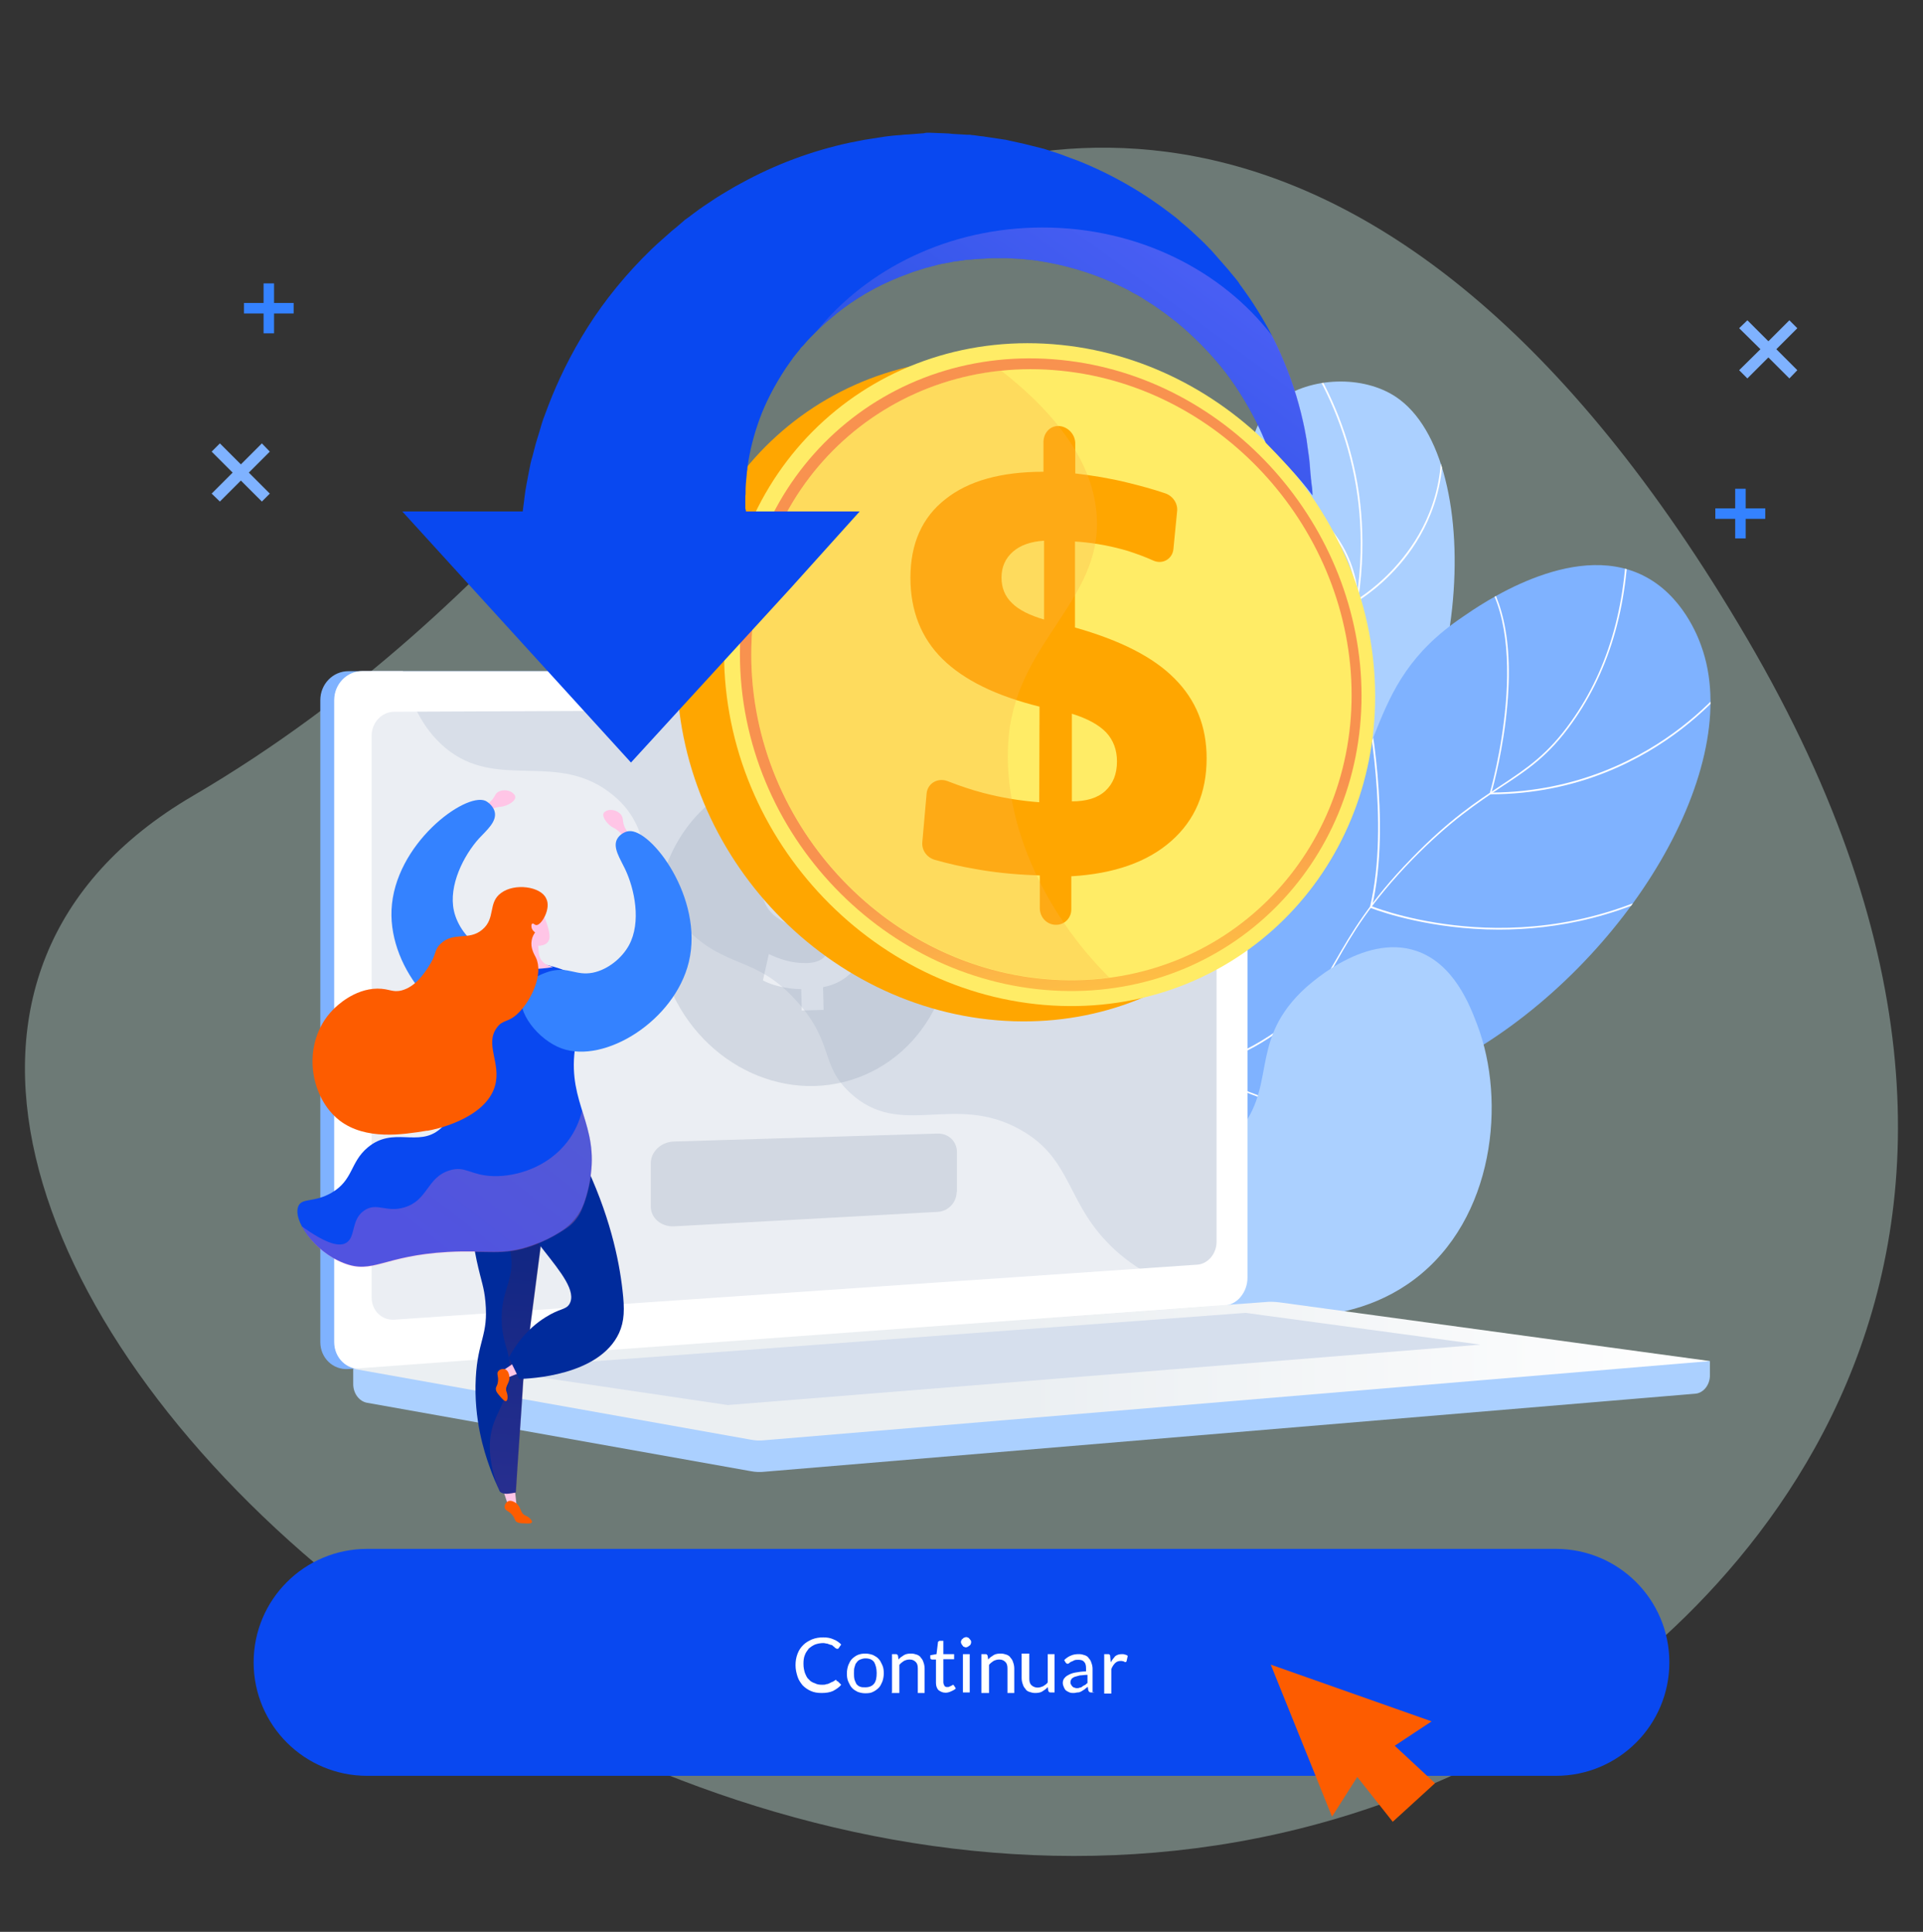 <?xml version="1.0" encoding="utf-8"?>
<!-- Generator: Adobe Illustrator 24.2.1, SVG Export Plug-In . SVG Version: 6.00 Build 0)  -->
<svg version="1.1" id="Capa_1" xmlns="http://www.w3.org/2000/svg" xmlns:xlink="http://www.w3.org/1999/xlink" x="0px" y="0px"
	 viewBox="0 0 677.8 681" style="enable-background:new 0 0 677.8 681;" xml:space="preserve">
<rect x="0" y="0" width="677.8" height="681" fill="#333333" stroke="none"/>
<style type="text/css">
	.st0{opacity:0.4;fill:#C3E5D9;enable-background:new    ;}
	.st1{fill:#3482FF;}
	.st2{fill:#7FB2FF;}
	.st3{fill:#0948F0;}
	.st4{fill:#FFFFFF;}
	.st5{fill:#FD5C00;}
	.st6{clip-path:url(#SVGID_2_);}
	.st7{clip-path:url(#SVGID_4_);}
	.st8{fill:#ABD0FF;}
	.st9{fill:#D8DEE8;}
	.st10{opacity:0.48;fill:#FFFFFF;}
	.st11{fill:url(#SVGID_5_);}
	.st12{fill:#D6DFED;}
	.st13{opacity:0.3;fill:#97A6B7;}
	.st14{fill:#FFA600;}
	.st15{fill:#FFEC66;}
	.st16{fill:url(#SVGID_6_);}
	.st17{opacity:0.3;fill:#FCB148;}
	.st18{opacity:0.4;fill:url(#SVGID_7_);}
	.st19{fill:#FFC5E6;}
	.st20{fill:#002B9C;}
	.st21{opacity:0.3;fill:url(#SVGID_8_);}
	.st22{opacity:0.3;fill:url(#SVGID_9_);}
</style>
<path class="st0" d="M67.9,280.6c118-69.1,168.7-168.4,225.5-201.7C350.3,45.6,486,3.4,615.9,225.3
	c129.9,221.9-11.7,348.5-74.2,385.1C248.8,782-141.1,403,67.9,280.6z"/>
<g>
	<polygon class="st1" points="622.2,179.2 615.3,179.2 615.3,172.3 611.6,172.3 611.6,179.2 604.6,179.2 604.6,182.9 611.6,182.9 
		611.6,189.8 615.3,189.8 615.3,182.9 622.2,182.9 	"/>
	<polygon class="st2" points="633.5,115.7 630.7,112.9 623.3,120.3 615.9,112.9 613,115.7 620.5,123.1 613,130.5 615.9,133.4 
		623.3,126 630.7,133.4 633.5,130.5 626.1,123.1 	"/>
</g>
<g>
	<polygon class="st1" points="86,110.5 92.9,110.5 92.9,117.5 96.6,117.5 96.6,110.5 103.5,110.5 103.5,106.8 96.6,106.8 96.6,99.9 
		92.9,99.9 92.9,106.8 86,106.8 	"/>
	<polygon class="st2" points="74.6,174 77.5,176.8 84.9,169.4 92.3,176.8 95.1,174 87.7,166.6 95.1,159.2 92.3,156.3 84.9,163.7 
		77.5,156.3 74.6,159.2 82,166.6 	"/>
</g>
<g>
	<path class="st3" d="M548.4,626h-419c-22.1,0-40-17.9-40-40v0c0-22.1,17.9-40,40-40h419c22.1,0,40,17.9,40,40v0
		C588.4,608.1,570.5,626,548.4,626z"/>
	<path class="st4" d="M295,592.6c0.2,0,0.2,0,0.4,0.2l1.1,1.1c-0.7,0.9-1.8,1.6-2.9,2.2c-1.1,0.5-2.5,0.7-4,0.7
		c-1.4,0-2.7-0.2-3.8-0.7c-1.1-0.5-2-1.1-2.9-2c-0.7-0.9-1.4-1.8-1.8-3.1c-0.4-1.3-0.7-2.5-0.7-4c0-1.4,0.2-2.7,0.7-4
		c0.5-1.3,1.1-2.2,2-3.1c0.9-0.9,1.8-1.4,3.1-2c1.3-0.5,2.5-0.7,4-0.7c1.4,0,2.5,0.2,3.6,0.7c1.1,0.4,2,1.1,2.7,1.8l-0.9,1.3
		l-0.2,0.2c0,0-0.2,0-0.4,0c-0.2,0-0.2,0-0.4-0.2c-0.2,0-0.4-0.2-0.5-0.4c-0.2-0.2-0.4-0.2-0.5-0.4c-0.2-0.2-0.5-0.4-0.9-0.4
		c-0.4-0.2-0.7-0.2-1.1-0.4c-0.4,0-0.9-0.2-1.4-0.2c-1.1,0-2,0.2-2.9,0.5c-0.9,0.4-1.6,0.9-2.2,1.4c-0.5,0.7-1.1,1.4-1.4,2.3
		c-0.4,0.9-0.5,2-0.5,3.1c0,1.3,0.2,2.2,0.5,3.2c0.4,0.9,0.7,1.8,1.4,2.3c0.5,0.7,1.3,1.1,2.2,1.4c0.7,0.4,1.6,0.5,2.5,0.5
		c0.5,0,1.1,0,1.4-0.2c0.5,0,0.9-0.2,1.3-0.4c0.4-0.2,0.7-0.4,1.1-0.5c0.4-0.2,0.7-0.5,1.1-0.7C294.9,592.6,294.9,592.6,295,592.6z
		 M305,582.9c0.9,0,1.8,0.2,2.7,0.5c0.7,0.4,1.4,0.7,2,1.4c0.5,0.5,0.9,1.3,1.3,2.2c0.4,0.9,0.5,1.8,0.5,2.9s-0.2,2-0.5,2.9
		c-0.4,0.9-0.7,1.6-1.3,2.2c-0.5,0.5-1.3,1.1-2,1.4c-0.7,0.4-1.6,0.5-2.7,0.5s-1.8-0.2-2.7-0.5c-0.7-0.4-1.4-0.7-2-1.4
		c-0.5-0.5-0.9-1.3-1.3-2.2c-0.4-0.9-0.5-1.8-0.5-2.9s0.2-2,0.5-2.9c0.4-0.9,0.7-1.6,1.3-2.2c0.5-0.5,1.3-1.1,2-1.4
		C303,583.1,303.9,582.9,305,582.9z M305,594.8c1.3,0,2.4-0.4,3.1-1.3c0.7-0.9,0.9-2.2,0.9-3.8c0-1.6-0.4-2.9-0.9-3.8
		c-0.7-0.9-1.6-1.3-3.1-1.3c-0.7,0-1.3,0.2-1.8,0.4c-0.5,0.2-0.9,0.5-1.3,1.1c-0.4,0.4-0.5,0.9-0.7,1.6c-0.2,0.5-0.2,1.3-0.2,2.2
		c0,0.7,0,1.4,0.2,2.2c0.2,0.5,0.4,1.1,0.7,1.6c0.4,0.4,0.7,0.7,1.3,0.9C303.7,594.8,304.3,594.8,305,594.8z M314.4,596.6v-13.5h1.4
		c0.4,0,0.5,0.2,0.7,0.5l0.2,1.4c0.5-0.7,1.3-1.1,2-1.6c0.7-0.4,1.6-0.5,2.5-0.5c0.7,0,1.4,0.2,2,0.4c0.5,0.2,1.1,0.5,1.4,1.1
		c0.4,0.4,0.7,0.9,0.9,1.6c0.2,0.5,0.4,1.3,0.4,2.2v8.6h-2.4v-8.6c0-1.1-0.2-1.8-0.7-2.3c-0.5-0.5-1.1-0.9-2.2-0.9
		c-0.7,0-1.4,0.2-2,0.5c-0.5,0.4-1.1,0.7-1.6,1.4v9.9h-2.7V596.6z M333.3,596.7c-1.1,0-1.8-0.4-2.5-0.9c-0.5-0.5-0.9-1.4-0.9-2.5
		V585h-1.4c-0.2,0-0.2,0-0.4-0.2c-0.2,0-0.2-0.2-0.2-0.4v-0.9l2.2-0.4l0.5-4.1c0-0.2,0-0.2,0.2-0.4c0.2,0,0.2-0.2,0.4-0.2h1.3v4.7
		h3.8v1.8h-3.8v8.1c0,0.5,0.2,0.9,0.4,1.3c0.4,0.4,0.5,0.4,1.1,0.4c0.2,0,0.5,0,0.7-0.2c0.2,0,0.4-0.2,0.5-0.2
		c0.2,0,0.2-0.2,0.4-0.2c0.2,0,0.2-0.2,0.2-0.2c0.2,0,0.2,0,0.4,0.2l0.7,1.1c-0.4,0.4-0.9,0.7-1.4,0.9
		C334.5,596.6,333.8,596.7,333.3,596.7z M341.8,583.1v13.5h-2.4v-13.5H341.8z M342.3,578.9c0,0.2,0,0.4-0.2,0.7
		c0,0.2-0.2,0.4-0.4,0.5c-0.2,0.2-0.4,0.2-0.5,0.4c-0.2,0-0.4,0.2-0.7,0.2c-0.2,0-0.4,0-0.7-0.2c-0.2,0-0.4-0.2-0.5-0.4
		c-0.2-0.2-0.2-0.4-0.4-0.5c0-0.2-0.2-0.4-0.2-0.7c0-0.4,0-0.4,0.2-0.7c0-0.2,0.2-0.4,0.4-0.5c0.2-0.2,0.4-0.4,0.5-0.4
		c0.2,0,0.4-0.2,0.7-0.2c0.2,0,0.4,0,0.7,0.2c0.2,0,0.4,0.2,0.5,0.4c0.2,0.2,0.4,0.4,0.4,0.5C342.3,578.4,342.3,578.6,342.3,578.9z
		 M345.9,596.6v-13.5h1.5c0.4,0,0.5,0.2,0.7,0.5l0.2,1.4c0.5-0.7,1.3-1.1,2-1.6c0.7-0.4,1.6-0.5,2.5-0.5c0.7,0,1.4,0.2,2,0.4
		c0.5,0.2,1.1,0.5,1.4,1.1c0.4,0.4,0.7,0.9,0.9,1.6c0.2,0.5,0.4,1.3,0.4,2.2v8.6h-2.4v-8.6c0-1.1-0.2-1.8-0.7-2.3
		c-0.5-0.5-1.1-0.9-2.2-0.9c-0.7,0-1.4,0.2-2,0.5c-0.5,0.4-1.1,0.7-1.6,1.4v9.9h-2.7V596.6z M362.8,583.1v8.6c0,1.1,0.2,1.8,0.7,2.3
		c0.5,0.5,1.3,0.9,2.2,0.9c0.7,0,1.3-0.2,2-0.5c0.5-0.4,1.3-0.7,1.6-1.4v-9.9h2.4v13.5h-1.5c-0.4,0-0.5-0.2-0.7-0.5l-0.2-1.4
		c-0.5,0.7-1.3,1.1-2,1.6c-0.7,0.4-1.6,0.5-2.5,0.5c-0.7,0-1.4-0.2-2-0.4s-1.1-0.5-1.4-1.1c-0.4-0.4-0.7-0.9-0.9-1.6
		c-0.2-0.5-0.4-1.3-0.4-2.2v-8.6h2.7V583.1z M385.6,596.6h-1.1c-0.2,0-0.4,0-0.5-0.2c-0.2,0-0.2-0.2-0.4-0.5l-0.2-1.3
		c-0.4,0.4-0.7,0.5-1.1,0.9c-0.4,0.2-0.7,0.5-1.1,0.7c-0.4,0.2-0.7,0.4-1.3,0.4c-0.4,0-0.9,0.2-1.4,0.2c-0.5,0-1.1,0-1.5-0.2
		c-0.5-0.2-0.9-0.4-1.3-0.7c-0.4-0.4-0.5-0.7-0.7-1.1c-0.2-0.5-0.4-0.9-0.4-1.6c0-0.5,0.2-1.1,0.4-1.4c0.4-0.5,0.7-0.9,1.5-1.3
		c0.7-0.4,1.4-0.7,2.5-0.9c1.1-0.2,2.4-0.4,3.8-0.4v-1.1c0-1.1-0.2-1.8-0.7-2.3c-0.4-0.5-1.1-0.7-2-0.7c-0.5,0-1.1,0-1.5,0.2
		c-0.4,0.2-0.7,0.4-1.1,0.5c-0.4,0.2-0.5,0.4-0.7,0.5c-0.2,0.2-0.4,0.2-0.5,0.2c-0.2,0-0.4,0-0.4-0.2c-0.2,0-0.2-0.2-0.4-0.4
		l-0.4-0.7c0.7-0.7,1.6-1.3,2.4-1.6c0.9-0.4,1.8-0.5,2.9-0.5c0.7,0,1.4,0.2,2,0.4c0.5,0.2,1.1,0.5,1.4,1.1c0.4,0.4,0.7,0.9,0.9,1.6
		c0.2,0.5,0.4,1.3,0.4,2v8.5H385.6z M379.5,595.1c0.4,0,0.7,0,1.1-0.2c0.4,0,0.7-0.2,0.9-0.4c0.4-0.2,0.5-0.4,0.9-0.5
		c0.4-0.2,0.5-0.5,0.9-0.7v-2.9c-1.1,0-2,0.2-2.7,0.2c-0.7,0.2-1.5,0.4-1.8,0.5c-0.5,0.2-0.9,0.5-1.1,0.7c-0.2,0.4-0.4,0.7-0.4,1.1
		c0,0.4,0,0.7,0.2,0.9c0.2,0.2,0.2,0.5,0.5,0.7c0.2,0.2,0.4,0.4,0.7,0.4C378.7,594.9,379.1,595.1,379.5,595.1z M389.2,596.6v-13.5
		h1.4c0.2,0,0.4,0,0.5,0.2c0.2,0.2,0.2,0.2,0.2,0.5l0.2,2.2c0.5-0.9,1.1-1.6,1.6-2.2c0.7-0.5,1.4-0.7,2.4-0.7c0.4,0,0.7,0,1.1,0.2
		c0.4,0,0.5,0.2,0.9,0.4l-0.4,1.8c0,0.2-0.2,0.4-0.4,0.4c-0.2,0-0.4,0-0.5-0.2c-0.2,0-0.5-0.2-1.1-0.2c-0.9,0-1.4,0.2-2,0.7
		c-0.5,0.5-1.1,1.3-1.4,2.2v8.6h-2.5V596.6z"/>
	<path class="st5" d="M447.9,586.8l21.6,53.6l8.9-14l12.5,15.8l14.9-13.6l-14.2-13.2l13-8.6L447.9,586.8z"/>
</g>
<g>
	<g>
		<g>
			<g>
				<defs>
					<path id="SVGID_1_" d="M400.7,409.3c-6.5-18-13.5-45.5-7.4-76.5c7-35.6,24.8-43.2,39.9-81.5c21.4-54.6-6-92.9,17.4-110.1
						c11.4-8.4,29.8-9,41.4-1.3c33,22,27.4,122.5-22.6,163.3c-22.6,18.4-42.9,17-59.6,40.4C395.1,364.3,397.1,391,400.7,409.3z"/>
				</defs>
				<use xlink:href="#SVGID_1_"  style="overflow:visible;fill:#ABD0FF;"/>
				<clipPath id="SVGID_2_">
					<use xlink:href="#SVGID_1_"  style="overflow:visible;"/>
				</clipPath>
				<g class="st6">
					<path class="st4" d="M395.6,363.8l-0.6-0.1c1.7-7.7,4.1-15.3,7.1-22.6c6.9-16.8,14.8-26.1,24.7-38c6.5-7.7,13.8-16.4,22.2-28.8
						c15.7-23.2,20.6-31.3,24.7-44.3c8.2-25.7,6.1-48.4,4.1-59.6c-2.8-16-8.7-31-17.4-44.8l0.5-0.3c8.8,13.9,14.7,29,17.5,45
						c2,11.3,4.1,34.1-4.1,59.9c-4.2,13-9,21.2-24.8,44.5c-8.4,12.4-15.8,21.2-22.3,28.9c-9.9,11.8-17.8,21.1-24.6,37.8
						C399.7,348.5,397.3,356.1,395.6,363.8z"/>
					<path class="st4" d="M478.2,212l0-0.5c-0.9-18.7-13.3-30.4-23.4-36.9c-11-7.1-22-9.8-22.1-9.8l0.1-0.6c0.1,0,11.2,2.8,22.3,9.9
						c10.2,6.6,22.5,18.2,23.7,36.9c1.9-1.2,10-6.6,17.1-16.2c7.5-10,15.4-26.8,10.7-49.8l0.6-0.1c4.7,23.2-3.3,40.2-10.8,50.3
						c-8.2,11-17.6,16.5-17.7,16.6L478.2,212z"/>
					<path class="st4" d="M475.5,272c-12.4,0-21.7-3.8-21.9-3.9l-0.2-0.1l0.1-0.2c4.2-18.5-0.4-31.9-5-39.8c-5-8.6-11-12.9-11.1-13
						l0.3-0.5c0.1,0,6.2,4.4,11.3,13.2c4.6,8,9.3,21.5,5.1,40c2.9,1.1,31.2,11.4,54.2-7.7l0.4,0.5C497.7,269.5,485.6,272,475.5,272z
						"/>
					<path class="st4" d="M454.9,307.9c-4.8,0-8.8-0.6-11.9-1.3c-8.9-2.1-13.5-6-13.6-6.1l-0.2-0.1l0.1-0.2
						c7.5-18.9-4.8-49-4.9-49.3l0.6-0.2c0.1,0.3,12.5,30.4,5,49.6c1.9,1.5,20,14.4,52.7,1.3l0.2,0.6
						C471.7,306.4,462.3,307.9,454.9,307.9z"/>
				</g>
			</g>
		</g>
		<g>
			<g>
				<defs>
					<path id="SVGID_3_" d="M343.2,448.6c-3.3-16.8-5.8-43.1,7.2-67.2c22.7-41.9,66.8-29.7,107.3-75.1c32.6-36.7,21.1-64,57.8-88.8
						c6.1-4.2,38.5-27,63.5-14.7c14.1,6.9,19.6,22,20.6,24.8c15.6,42.6-26.1,111.4-82.2,144c-32.3,18.8-43,13.3-100.2,35.8
						C383.7,420.7,358.7,437.2,343.2,448.6z"/>
				</defs>
				<use xlink:href="#SVGID_3_"  style="overflow:visible;fill:#7FB2FF;"/>
				<clipPath id="SVGID_4_">
					<use xlink:href="#SVGID_3_"  style="overflow:visible;"/>
				</clipPath>
				<g class="st7">
					<path class="st4" d="M338.9,469.1l-0.6-0.1c7.1-40.7,22.2-68.3,44.8-82.2c11.1-6.8,20-8.1,29.5-9.5c10.2-1.5,20.7-3,34.4-11.9
						c13.3-8.6,17.9-16.7,23.8-26.9c5.3-9.2,11.8-20.6,26.8-36c13.1-13.5,22.8-19.9,31.4-25.6c9.2-6.1,16.6-11,24.8-22.6
						c13.5-18.9,20.1-42.8,19.6-71.1l0.6,0c0.5,28.4-6.2,52.4-19.8,71.5c-8.3,11.7-15.7,16.6-25,22.7c-8.5,5.7-18.2,12.1-31.3,25.5
						c-14.9,15.3-21.5,26.7-26.7,35.9c-5.9,10.3-10.5,18.4-23.9,27.1c-13.8,9-24.4,10.5-34.7,12c-9.4,1.4-18.3,2.7-29.3,9.4
						C361,401.1,346,428.6,338.9,469.1z"/>
					<path class="st4" d="M525,280l0.1-0.4c0.2-0.6,16.5-57.2-4.9-79.7l0.4-0.4c6.2,6.6,13.2,20.4,10.7,48.8
						c-1.3,15.4-4.9,28.7-5.6,31.1c30.7-0.2,53.2-12.5,66.7-22.9c14.7-11.3,22.1-22.7,22.1-22.8l0.5,0.3c-0.1,0.1-7.5,11.6-22.3,23
						c-13.6,10.5-36.3,23-67.5,23L525,280z"/>
					<path class="st4" d="M528.3,327.7c-3.1,0-6-0.1-8.8-0.3c-21.5-1.4-36.3-7.3-36.5-7.4l-0.2-0.1l0.1-0.3
						c7.1-29.5-1.3-70.8-1.4-71.3l0.6-0.1c0.1,0.4,8.5,41.7,1.5,71.3c2,0.8,16.1,6,36.1,7.3c19.8,1.3,49.5-1.2,78.9-20.1l0.3,0.5
						C573.4,323.6,547.7,327.7,528.3,327.7z"/>
					<path class="st4" d="M503.1,396.7c-51.2,0-81.1-20.1-81.4-20.3l-0.3-0.2l0.2-0.3c21.3-27.8,11.2-72.3,11.1-72.7l0.6-0.1
						c0.1,0.4,10.2,44.9-11.1,73c3.3,2.1,36.7,22.7,91.4,19.8l0,0.6C510.1,396.6,506.6,396.7,503.1,396.7z"/>
				</g>
			</g>
		</g>
		<g>
			<g>
				<path class="st8" d="M321.8,448.9c9.2-7.1,24.2-17.3,44.7-25.3c36.4-14.2,53.5-7.1,68.6-23.1c15.6-16.6,4.7-32.1,23.4-50.7
					c1.6-1.6,21.7-21,40.7-14.6c13.3,4.5,18.9,19.2,21.5,26.1c10.2,26.8,6.1,68.4-22.2,89.7c-26.8,20.2-61.9,12.1-73,9.5
					c-19.5-4.7-24.4-12-44.2-16.2C357.1,439.1,335.7,444.1,321.8,448.9z"/>
			</g>
		</g>
	</g>
	<g>
		<g>
			<g>
				<path class="st8" d="M602.7,479.8l-478.2-4.1v12.2c0,3.3,2.1,6.1,4.9,6.6l135.2,24.1c1.6,0.3,3.2,0.4,4.9,0.2l328-27.5
					c2.9-0.2,5.2-3.1,5.2-6.5V479.8z"/>
				<g>
					<path class="st2" d="M426.7,460.2l-303.9,22.4c-5.4,0.4-9.9-3.9-9.9-9.5V246.8c0-5.6,4.4-10.2,9.9-10.2h303.9
						c4.5,0,8.1,4.1,8.1,9.2v204.6C434.8,455.5,431.2,459.9,426.7,460.2z"/>
					<path class="st4" d="M431.6,460.2l-303.9,22.4c-5.4,0.4-9.9-3.9-9.9-9.5V246.8c0-5.6,4.4-10.2,9.9-10.2h303.9
						c4.5,0,8.1,4.1,8.1,9.2v204.6C439.7,455.5,436.1,459.9,431.6,460.2z"/>
					<path class="st9" d="M422.1,445.8l-283.1,19.4c-4.4,0.3-8-3.2-8-7.8V259.3c0-4.6,3.6-8.4,8-8.4l283.1-1.2
						c3.7,0,6.7,3.4,6.7,7.6v180.5C428.8,441.9,425.8,445.5,422.1,445.8z"/>
					<path class="st4" d="M290.4,242.7c0,2.1-1.6,3.8-3.5,3.8c-1.9,0-3.5-1.7-3.5-3.8s1.6-3.8,3.5-3.8
						C288.8,238.9,290.4,240.6,290.4,242.7z"/>
					<path class="st10" d="M127.7,482.6l302.4-22.3l1.5-0.1c2.1-0.2,3.9-1.2,5.4-2.7c-21.8-1.2-35.3-8.9-44-16.9
						c-17.5-16-14.5-31.8-33.4-42.4c-23.5-13.1-42.1,3.5-59.9-12.9c-10.8-10-5.5-17.4-18.8-32.3c-14.8-16.5-24.4-10.9-39.2-25.8
						c-18.8-18.8-9.4-33.4-25.5-46.8c-19.6-16.3-40.8-1.2-59.4-16.9c-8-6.8-12.5-16.6-14.8-27h-14.2c-5.4,0-9.9,4.6-9.9,10.2v226.3
						C117.8,478.7,122.2,483,127.7,482.6z"/>
				</g>
				<linearGradient id="SVGID_5_" gradientUnits="userSpaceOnUse" x1="124.543" y1="483.332" x2="602.715" y2="483.332">
					<stop  offset="0.494" style="stop-color:#EBEFF2"/>
					<stop  offset="1" style="stop-color:#FFFFFF"/>
				</linearGradient>
				<path class="st11" d="M445.9,459l-321.4,23.5l140.1,25c1.6,0.3,3.2,0.4,4.9,0.2l333.2-27.9L451,459.1
					C449.3,458.9,447.6,458.8,445.9,459z"/>
				<polygon class="st12" points="171.4,482.7 439,462.8 521.8,474 256.5,495.3 				"/>
			</g>
		</g>
		<g>
			<path class="st13" d="M332.7,312c-9.2-29.4-38.7-46.4-65.9-38c-27.2,8.5-41.8,39.2-32.7,68.7c9.2,29.4,38.7,46.4,65.9,38
				C327.3,372.2,341.9,341.5,332.7,312z M290.1,348l0.2,8l-7.7,0.2l-0.2-7.5c-5.3-0.1-10.4-1.4-13.5-3.1l2.1-9.3
				c3.4,1.7,8,3.3,13.2,3.2c4.5-0.1,7.5-1.9,7.4-5.1c-0.1-3-2.6-4.8-8.5-6.7c-8.5-2.6-14.3-6.4-14.5-14.1c-0.2-6.9,4.6-12.5,13-14.3
				l-0.2-7.5l7.7-0.2l0.2,6.9c5.3,0.1,8.9,1.1,11.5,2.3l-2.1,9c-2.1-0.8-5.7-2.5-11.4-2.4c-5.1,0.1-6.7,2.4-6.7,4.6
				c0.1,2.6,2.9,4.2,9.6,6.6c9.5,3.1,13.3,7.3,13.5,14.4C303.9,340.1,299.1,346.2,290.1,348z"/>
			<path class="st13" d="M337.2,420.1c0,3.7-2.9,6.9-6.7,7.1l-93,5.1c-4.4,0.2-8.1-2.9-8.1-6.9V410c0-4.1,3.7-7.5,8.2-7.6l92.9-2.8
				c3.8-0.1,6.8,2.8,6.8,6.5V420.1z"/>
		</g>
	</g>
	<g>
		<path class="st14" d="M468,250.9c0,62.1-48.6,111-110.6,109.1c-64.6-2-118.9-57.8-118.9-124.5c0-66.8,54.3-115.2,118.9-108.5
			C419.4,133.4,468,188.8,468,250.9z"/>
		<path class="st15" d="M484.7,245.5c0,62.1-48.6,111-110.6,109.1c-64.6-2-118.9-57.8-118.9-124.5c0-66.8,54.3-115.2,118.9-108.5
			C436.2,128,484.7,183.4,484.7,245.5z"/>
		<linearGradient id="SVGID_6_" gradientUnits="userSpaceOnUse" x1="400.158" y1="400.884" x2="377.097" y2="274.905">
			<stop  offset="0" style="stop-color:#FCB148"/>
			<stop  offset="5.207239e-02" style="stop-color:#FDBA46"/>
			<stop  offset="0.142" style="stop-color:#FFC244"/>
			<stop  offset="0.318" style="stop-color:#FFC444"/>
			<stop  offset="0.485" style="stop-color:#FDB946"/>
			<stop  offset="0.775" style="stop-color:#F99C4D"/>
			<stop  offset="0.866" style="stop-color:#F8924F"/>
			<stop  offset="1" style="stop-color:#F8924F"/>
		</linearGradient>
		<path class="st16" d="M479.9,245.2c0,59.4-46.5,106-105.8,104.1c-61.6-2-113.3-55.2-113.3-118.8c0-63.6,51.7-109.9,113.3-103.6
			C433.4,132.9,479.9,185.8,479.9,245.2z"/>
		<path class="st15" d="M476.4,245c0,57.4-45,102.4-102.3,100.5c-59.5-2-109.3-53.4-109.3-114.8s49.9-106.1,109.3-100
			C431.4,136.5,476.4,187.5,476.4,245z"/>
		<g>
			<path class="st14" d="M373.5,150.2L373.5,150.2c3,0.3,5.5,3,5.5,6.1v10.6c6.1,0.7,12.2,1.7,18.3,3.2c4.5,1.1,9,2.3,13.4,3.8
				c2.7,0.9,4.5,3.6,4.2,6.3l-1.3,13.3c-0.3,3.5-3.8,5.6-7.1,4.1c-2.9-1.3-5.9-2.4-9-3.4c-5.4-1.6-11-2.7-17-3.2l-1.6-0.1v30.3
				c15.9,4.5,27.6,10.4,35.1,18c7.5,7.5,11.3,16.8,11.3,28.1c0,12.1-4.1,21.8-12.5,29.2c-8.4,7.4-20.1,11.5-35.2,12.4v11.7
				c0,3.1-2.5,5.5-5.5,5.4l-0.1,0c-3.1-0.1-5.5-2.7-5.5-5.9v-11.5l-2.5-0.1c-7.1-0.3-13.9-1-20.4-2.2c-4.8-0.8-9.5-1.9-14.1-3.2
				c-2.8-0.8-4.7-3.4-4.4-6.3l1.5-17c0.3-3.7,4-5.8,7.5-4.4c4.1,1.6,8.2,3,12.4,4.1c6.5,1.7,13.1,2.8,19.8,3.3l0.1-33.7
				c-15.3-3.8-26.7-9.4-34.2-16.8c-7.5-7.4-11.3-17-11.3-28.6c0-12,4.1-21.3,12.3-27.7c8.1-6.5,19.7-9.7,34.6-9.7v-10.8
				C368,152.2,370.5,149.9,373.5,150.2z M368,190.6c-4.7,0.3-8.4,1.6-11,3.9c-2.6,2.3-4,5.3-4,9.1c0,3.6,1.2,6.6,3.7,9
				c2.4,2.4,6.2,4.3,11.3,5.8V190.6z M377.8,251.6v30.9c5.1,0,9.1-1.2,11.8-3.7c2.7-2.5,4.1-5.9,4.1-10.4c0-4.1-1.3-7.5-3.8-10.2
				C387.3,255.5,383.3,253.3,377.8,251.6z"/>
		</g>
		<path class="st17" d="M355.6,259c3.5-34.1,34.8-48.6,30.7-80c-2.5-19.3-17.2-35.7-33.5-48.4c-49.6,5.2-88,46.3-88,100
			c0,61.4,49.9,112.8,109.3,114.8c5.8,0.2,11.4-0.1,16.9-0.8C367.4,321.2,352.6,288.3,355.6,259z"/>
	</g>
	<g>
		<path class="st3" d="M462.6,174.1v0.5c-4.2-5.8-11.8-13.8-16.4-18.5c-0.1-0.2-0.2-0.4-0.3-0.6c-2.5-6.1-6-12.7-10.4-19.3
			c-4.4-6.6-10.1-13.1-16.7-19.1c-0.8-0.8-1.7-1.5-2.5-2.2c-0.4-0.4-0.9-0.7-1.3-1.1l-0.6-0.5c-0.2-0.2-0.5-0.3-0.7-0.5
			c-0.9-0.7-1.8-1.4-2.7-2.1l-0.7-0.5l-0.7-0.5c-0.5-0.3-0.9-0.7-1.4-1c-1.9-1.4-3.9-2.5-5.8-3.8c-1-0.6-2-1.2-3.1-1.7
			c-0.5-0.3-1-0.6-1.5-0.9c-0.5-0.3-1.1-0.5-1.6-0.8c-8.4-4.2-17.6-7.3-27-9c-1.2-0.2-2.4-0.4-3.5-0.6c-1.2-0.2-2.4-0.3-3.6-0.4
			l-1.8-0.2l-1.8-0.1l-1.8-0.1c-0.6,0-1.2-0.1-1.8-0.1c-1.2,0-2.4,0-3.6,0c-0.3,0-0.6,0-0.9,0l-0.8,0l-1.6,0.1l-1.6,0.1
			c-0.1,0-0.2,0-0.4,0l-1.6,0.1l-2.2,0.2l-1.6,0.1l-0.3,0l-0.1,0c0,0-0.6,0,0.4,0l-3.5,0.5c-0.6,0.1-1.2,0.1-1.7,0.3l-1.7,0.3
			l-1.7,0.3l-0.9,0.2c-0.3,0.1-0.6,0.1-0.8,0.2c-1.1,0.3-2.2,0.6-3.4,0.9c-0.6,0.1-1.1,0.3-1.7,0.5l-1.6,0.5l-1.6,0.5l-1.6,0.6
			c-1.1,0.4-2.1,0.8-3.2,1.2c-1,0.4-2.1,0.9-3.1,1.3c-8.2,3.6-15.5,8.3-21.7,13.7l-1.2,1l-1.1,1c-0.7,0.7-1.5,1.4-2.2,2.1
			c0,0-0.1,0.1-0.1,0.1c-1.4,1.4-2.8,2.8-4,4.2c-0.3,0.4-0.6,0.7-1,1.1l-0.5,0.5l-0.4,0.6c-0.6,0.7-1.2,1.5-1.8,2.2
			c-0.1,0.2-0.3,0.4-0.4,0.5l-0.4,0.6c-0.3,0.4-0.6,0.8-0.8,1.1c-0.5,0.8-1.1,1.5-1.6,2.3c-4,6.1-7.1,12.1-9.2,17.9
			c-2.1,5.8-3.4,11.2-4.1,16c-0.1,0.6-0.2,1.2-0.2,1.8c-0.1,0.6-0.2,1.1-0.2,1.7c-0.1,1.1-0.2,2.2-0.3,3.2c-0.1,1-0.1,2-0.1,3
			c0,0.5,0,0.9-0.1,1.4c0,0.5,0,0.9,0,1.3c0,0.9,0,1.7,0,2.4c0,0.2,0,0.3,0,0.5c0,0.1,0,0.3,0.1,0.4c0,0.3,0.1,0.2,0.1,0.5
			c0,0.2,0,0.3,0.1,0.3H303l-24.2,26.9l-56.4,61.6l-80.6-88.5h42.4c0.1,0,0.1-0.7,0.2-1.3c0.2-1.2,0.3-2.4,0.5-3.9
			c0.1-0.7,0.2-1.4,0.3-2.2c0.1-0.4,0.1-0.7,0.2-1.1c0.1-0.4,0.1-0.8,0.2-1.2c0.3-1.5,0.6-3,0.9-4.7c0.2-0.8,0.3-1.7,0.5-2.5
			c0.2-0.9,0.4-1.7,0.7-2.6c0.5-1.8,0.9-3.7,1.5-5.6c0.6-1.9,1.2-3.9,1.8-6c0.3-1,0.7-2.1,1.1-3.1c0.4-1,0.8-2.1,1.2-3.2
			c3.3-8.6,7.8-18,13.8-27.5c6-9.5,13.6-18.9,22.6-27.6c1.1-1.1,2.3-2.1,3.5-3.2c0.6-0.5,1.2-1.1,1.8-1.6l0.9-0.8l0.9-0.8
			c1.2-1,2.5-2,3.7-3.1l0.9-0.8l1-0.7c0.7-0.5,1.3-1,2-1.5c2.6-2,5.4-3.8,8.1-5.6c1.4-0.9,2.8-1.7,4.3-2.6c0.7-0.4,1.4-0.8,2.2-1.3
			c0.7-0.4,1.5-0.8,2.2-1.2c11.8-6.5,24.8-11.4,38.3-14.3c1.7-0.3,3.4-0.7,5.1-1c1.7-0.3,3.4-0.5,5.1-0.8l2.6-0.4l2.6-0.3l2.6-0.2
			c0.9-0.1,1.7-0.2,2.6-0.2c1.7-0.1,3.4-0.3,5.2-0.4c0.4,0,0.9-0.2,1.3-0.2h1.3l2.6,0.1l2.6,0.1c0.9,0,1.7,0.1,2.6,0.2l5.1,0.3
			c1.2,0,0.4,0,0.7,0l0.1,0l0.3,0l0.5,0.1l1.1,0.1l2.1,0.3l1.1,0.1l0.5,0.1l0.7,0.1l2.7,0.4l2.7,0.4l1.3,0.2
			c0.4,0.1,0.8,0.2,1.3,0.3c1.7,0.4,3.3,0.7,5,1.1c0.8,0.2,1.6,0.4,2.4,0.6l2.4,0.6l2.4,0.6l2.4,0.8c1.6,0.5,3.2,1,4.7,1.6
			c1.6,0.6,3.1,1.2,4.6,1.7c12.3,4.9,23.4,11.4,33.1,18.9c0.6,0.5,1.2,0.9,1.8,1.4c0.6,0.5,1.2,1,1.7,1.5c1.2,1,2.3,1.9,3.4,2.9
			c2.2,2.1,4.4,4,6.4,6.2c0.5,0.5,1,1,1.5,1.6l0.7,0.8l0.7,0.8c1,1.1,1.9,2.2,2.8,3.2l0.7,0.8l0.7,0.8c0.4,0.6,0.9,1.1,1.3,1.6
			c0.9,1.1,1.8,2.1,2.5,3.3c4.4,5.9,8.1,11.9,11.2,17.9c1.5,2.9,2.8,5.7,4,8.6c3.7,8.6,6,16.9,7.5,24.2c0.2,0.9,0.3,1.8,0.5,2.7
			c0.2,0.9,0.3,1.8,0.4,2.6c0.2,1.7,0.5,3.4,0.7,5c0.2,1.6,0.3,3.1,0.4,4.6c0.1,0.7,0.1,1.4,0.2,2.1c0,0.7,0.2,1.4,0.2,2
			C462.4,171.6,462.6,172.9,462.6,174.1z"/>
		<linearGradient id="SVGID_7_" gradientUnits="userSpaceOnUse" x1="358.65" y1="168.47" x2="415.851" y2="90.076">
			<stop  offset="3.597120e-03" style="stop-color:#6165D7"/>
			<stop  offset="1" style="stop-color:#AA80F9"/>
		</linearGradient>
		<path class="st18" d="M462.6,174.1v0.5c-4.2-5.8-11.8-13.8-16.4-18.5c-0.1-0.2-0.2-0.4-0.3-0.6c-2.5-6.1-6-12.7-10.4-19.3
			c-4.4-6.6-10.1-13.1-16.7-19.1c-0.8-0.8-1.7-1.5-2.5-2.2c-0.4-0.4-0.9-0.7-1.3-1.1l-0.6-0.5c-0.2-0.2-0.5-0.3-0.7-0.5
			c-0.9-0.7-1.8-1.4-2.7-2.1l-0.7-0.5l-0.7-0.5c-0.5-0.3-0.9-0.7-1.4-1c-1.9-1.4-3.9-2.5-5.8-3.8c-1-0.6-2-1.2-3.1-1.7
			c-0.5-0.3-1-0.6-1.5-0.9c-0.5-0.3-1.1-0.5-1.6-0.8c-8.4-4.2-17.6-7.3-27-9c-1.2-0.2-2.4-0.4-3.5-0.6c-1.2-0.2-2.4-0.3-3.6-0.4
			l-1.8-0.2l-1.8-0.1l-1.8-0.1c-0.6,0-1.2-0.1-1.8-0.1c-1.2,0-2.4,0-3.6,0c-0.3,0-0.6,0-0.9,0l-0.8,0l-1.6,0.1l-1.6,0.1
			c-0.1,0-0.2,0-0.4,0l-1.6,0.1l-2.2,0.2l-1.6,0.1l-0.3,0l-0.1,0c0,0-0.6,0,0.4,0l-3.5,0.5c-0.6,0.1-1.2,0.1-1.7,0.3l-1.7,0.3
			l-1.7,0.3l-0.9,0.2c-0.3,0.1-0.6,0.1-0.8,0.2c-1.1,0.3-2.2,0.6-3.4,0.9c-0.6,0.1-1.1,0.3-1.7,0.5l-1.6,0.5l-1.6,0.5l-1.6,0.6
			c-1.1,0.4-2.1,0.8-3.2,1.2c-1,0.4-2.1,0.9-3.1,1.3c-8.2,3.6-15.5,8.3-21.7,13.7l-1.2,1l-1.1,1c-0.7,0.7-1.5,1.4-2.2,2.1
			c0,0-0.1,0.1-0.1,0.1c17.9-22.2,46.9-36.6,79.7-36.6c33.5,0,63.2,15.1,80.9,38.2c1.5,2.9,2.8,5.7,4,8.6c3.7,8.6,6,16.9,7.5,24.2
			c0.2,0.9,0.3,1.8,0.5,2.7c0.2,0.9,0.3,1.8,0.4,2.6c0.2,1.7,0.5,3.4,0.7,5c0.2,1.6,0.3,3.1,0.4,4.6c0.1,0.7,0.1,1.4,0.2,2.1
			c0,0.7,0.2,1.4,0.2,2C462.4,171.6,462.6,172.9,462.6,174.1z"/>
	</g>
	<g>
		<path class="st19" d="M222.7,294.7c-0.9-0.7-2.1-1.9-2.7-3.6c-0.7-1.9-0.2-2.7-1.1-3.9c-1.2-1.5-3.5-2.1-5.1-1.4
			c-0.3,0.2-0.8,0.4-1,0.8c-0.7,1.2,0.9,3.3,2.2,4.4c1,0.8,1.4,0.8,2.4,1.5c1,0.7,2.2,1.9,3.2,4.1L222.7,294.7z"/>
		<path class="st19" d="M169.3,284.5c1.1-0.3,2.6-0.9,3.9-2.3c1.4-1.4,1.2-2.4,2.5-3.1c1.6-0.9,4.1-0.6,5.3,0.7
			c0.3,0.3,0.6,0.6,0.6,1.1c0.2,1.4-2.1,2.7-3.7,3.2c-1.2,0.4-1.6,0.2-2.8,0.5c-1.2,0.3-2.8,0.9-4.6,2.5L169.3,284.5z"/>
		<path class="st1" d="M174.4,286.3c0.7,3.4-2.9,6.4-5.6,9.3c-5.3,5.9-10.8,16.5-8.8,25.5c1.1,4.9,4.7,10.3,9.7,12.8
			c5.4,2.7,8.6,0.2,14.2,3.5c0.4,0.2,7.5,4.4,7.7,10.1c0.3,7-10,14.5-18.9,15c-16.1,1-35.6-20.4-34.7-41.7
			c1-23.2,25.9-41.6,33.1-38.5C172.3,282.9,174,284.4,174.4,286.3z"/>
		<polygon class="st19" points="181.6,526.2 182.2,532.1 179.4,531.6 177.6,526.1 		"/>
		<path class="st20" d="M164.9,417.7c0.3,10.4,1.6,19.3,3.1,26.6c1.7,7.8,2.6,9.2,3.1,14.6c1.1,11.8-2.7,13.5-3.4,26.8
			c-0.8,14.7,3.1,26.4,4.7,30.9c1.3,3.9,2.8,7,3.8,9.2c1.3,1.2,3.4,0.7,5.6,0.3c0.8-13.3,1.8-25.9,2.6-39.3
			c2.6-20.1,5.2-40.2,7.8-60.2C183.1,423.7,174,420.7,164.9,417.7z"/>
		
			<linearGradient id="SVGID_8_" gradientUnits="userSpaceOnUse" x1="-476.777" y1="368.266" x2="-481.446" y2="473.312" gradientTransform="matrix(0.999 3.520000e-02 -3.520000e-02 0.999 667.501 77.735)">
			<stop  offset="0" style="stop-color:#311944"/>
			<stop  offset="1" style="stop-color:#893976"/>
		</linearGradient>
		<path class="st21" d="M181.9,526.2c0.8-13.3,1.8-25.9,2.6-39.3c2.6-20.1,5.2-40.2,7.8-60.2c-9.1-3-18.2-6-27.3-8.9
			c0,0.7,0.1,1.4,0.1,2c12.8,11.1,15.3,19.9,15.2,25.9c-0.2,7.3-4.1,10.9-3.4,21.4c0.6,7.5,2.8,8.9,2.8,15.7
			c0,8.8-3.8,13.7-5.6,18.7c-1.8,4.9-2.4,11.8,1,21.7c0.4,1,0.9,1.9,1.3,2.7C177.7,527.1,179.7,526.6,181.9,526.2z"/>
		<path class="st5" d="M180.6,534.1c-1.3-1.6-2.5-1.5-2.7-2.6c-0.2-0.9,0.4-1.9,1.2-2.3c1.1-0.5,2.4,0.4,2.7,0.6
			c2,1.4,1.4,3.5,3.3,4.4c0.4,0.2,1,0.4,1.6,1c0.3,0.3,0.9,0.9,0.8,1.4c-0.2,0.5-1.4,0.5-2.6,0.4c-1.4,0-2.1-0.1-2.8-0.5
			C181.3,535.9,181.6,535.3,180.6,534.1z"/>
		<polygon class="st19" points="183.3,483.9 178.2,485.9 176.7,483.5 180.7,480.8 		"/>
		<path class="st5" d="M175.5,487.1c0.3-2-0.6-2.8,0.1-3.7c0.5-0.7,1.6-1,2.5-0.7c1.1,0.5,1.4,2,1.4,2.4c0.4,2.4-1.6,3.4-1,5.4
			c0.1,0.4,0.4,1,0.4,1.9c0,0.4,0,1.3-0.5,1.5c-0.5,0.2-1.3-0.7-2.1-1.6c-0.9-1.1-1.4-1.6-1.5-2.4
			C174.6,488.9,175.3,488.7,175.5,487.1z"/>
		<path class="st20" d="M205.4,408.5c9.5,19.4,12.8,35.6,14,46.2c0.8,6.8,0.7,11-1.2,15.2c-7,15.1-31.5,16.1-35.2,16.2
			c-1.2-2.5-2.4-5-3.7-7.5c2.3-4.2,6.2-10,12.9-14.2c5.2-3.3,7.2-2.6,8.5-4.7c5.2-8.8-22.8-27.8-18.6-40.4
			C183.5,414.9,189.1,410.4,205.4,408.5z"/>
		<path class="st3" d="M184.8,338.6c10.3,1.8,18.1,3.6,21.6,9c3.7,5.7-2.2,10-3.8,22.5c-2.4,19.1,8.6,26.3,5.4,45.5
			c-0.5,3.1-1.3,5.9-2.1,8.3c-1.5,4.2-4.4,7.7-8.1,10.1c-2.8,1.8-6.3,3.6-10.3,5c-10.4,3.7-15.6,1.5-29.6,2.3
			c-23,1.3-26.4,8-36.8,3.9c-10.5-4.1-18.1-15.3-15.9-20.1c1.3-2.9,5.5-1.1,11.6-4.6c7.8-4.5,6.5-10.7,12.8-16
			c9.1-7.6,17.8,0.1,25.5-6.5c7.8-6.7,8.8-23,5.4-32.7c-2.2-6.3-2.2-13.2-3.8-19.7c-0.1-0.5-0.2-1.4,0.1-2.4
			c1.3-3.7,8.1-4.5,13.3-4.9C177.9,337.5,183.9,338.5,184.8,338.6z"/>
		
			<linearGradient id="SVGID_9_" gradientUnits="userSpaceOnUse" x1="-2099.671" y1="142.805" x2="-2052.263" y2="240.291" gradientTransform="matrix(-0.978 -0.208 -0.208 0.978 -1807.636 -225.453)">
			<stop  offset="0" style="stop-color:#FF9085"/>
			<stop  offset="1" style="stop-color:#FB6FBB"/>
		</linearGradient>
		<path class="st22" d="M122.2,438c3.2-2.1,1.5-8.1,6.2-11.3c4.4-3,7.8,0.9,14.2-1.1c8.3-2.5,7.8-10.5,15.8-13
			c5.7-1.8,7.4,1.8,15.6,2c8.2,0.2,19-3.2,25.8-11.9c2.9-3.7,4.5-7.6,5.4-11.3c2.2,7.1,4.6,13.9,2.9,24.3c-0.7,4.2-1.8,7.8-3,10.6
			c-1.1,2.6-2.9,4.9-5.2,6.5c-3.2,2.2-7.3,4.6-12.4,6.4c-10.4,3.7-15.6,1.5-29.6,2.3c-23,1.3-26.4,8-36.8,3.9
			c-6.7-2.6-12.2-8.2-14.7-13.1C115.4,438.8,119.9,439.6,122.2,438z"/>
		<path class="st19" d="M190.7,320.8c0,0,2.8,5.3,3,9.1c0.2,3.7-4,3.5-4,3.5l0.2,2.4c0.1,2,1.4,3.8,3.3,4.5l1.7,0.6
			c0,0-10.9,2.3-16.8-1.9l1.7-0.2c2.4-0.2,4.3-2.1,4.6-4.6l0.1-1C184.5,333.2,182.6,321.5,190.7,320.8z"/>
		<path class="st1" d="M217.5,295.8c-1.6,3,1.1,6.9,2.8,10.5c3.4,7.1,5.8,18.8,1.4,26.9c-2.4,4.4-7.3,8.6-12.8,9.7
			c-5.9,1.1-8.4-2.1-14.7-0.6c-0.5,0.1-8.5,2.2-10.2,7.6c-2.2,6.7,5.7,16.7,14,19.7c15.2,5.5,39.8-9.8,44.8-30.5
			c5.4-22.5-13.4-47.1-21.2-46.1C220.4,293.1,218.4,294.1,217.5,295.8z"/>
		<path class="st5" d="M189,326.1c-0.6,0-1-0.8-1.4-0.5c-0.4,0.2-0.4,1.3,0,2c0.3,0.6,0.8,0.9,1,1.1c-0.4,0.6-1,1.5-1.2,2.8
			c-0.5,2.7,0.9,4.9,1.5,6.1c2.7,5.7-1.5,14.8-6.1,19.4c-3.7,3.7-5.5,2.2-7.7,5.3c-4.3,5.9,1.6,12.4-0.6,20.4
			c-3.4,12.1-22.5,15.7-23.3,15.8c-0.3,0.1-0.5,0.1-0.8,0.1c-8.6,1.4-21.5,3.4-30.7-3.6c-6.8-5.3-10-14.4-9.5-22.5
			c0.1-2.1,0.8-10.2,7.3-16.7c1-1,7.2-7.2,15.5-7.3c4.4,0,5.3,1.5,8.7,0.6c4.6-1.3,7.5-5.5,9.2-8.1c3.2-4.8,1.9-5.8,4.3-8.2
			c4.6-4.6,10-1,14.8-5.1c4.8-4,1.9-9.5,6.6-12.9c4.8-3.6,14-2.3,15.9,1.9C194.4,320.2,190.8,326.3,189,326.1z"/>
	</g>
</g>
</svg>
